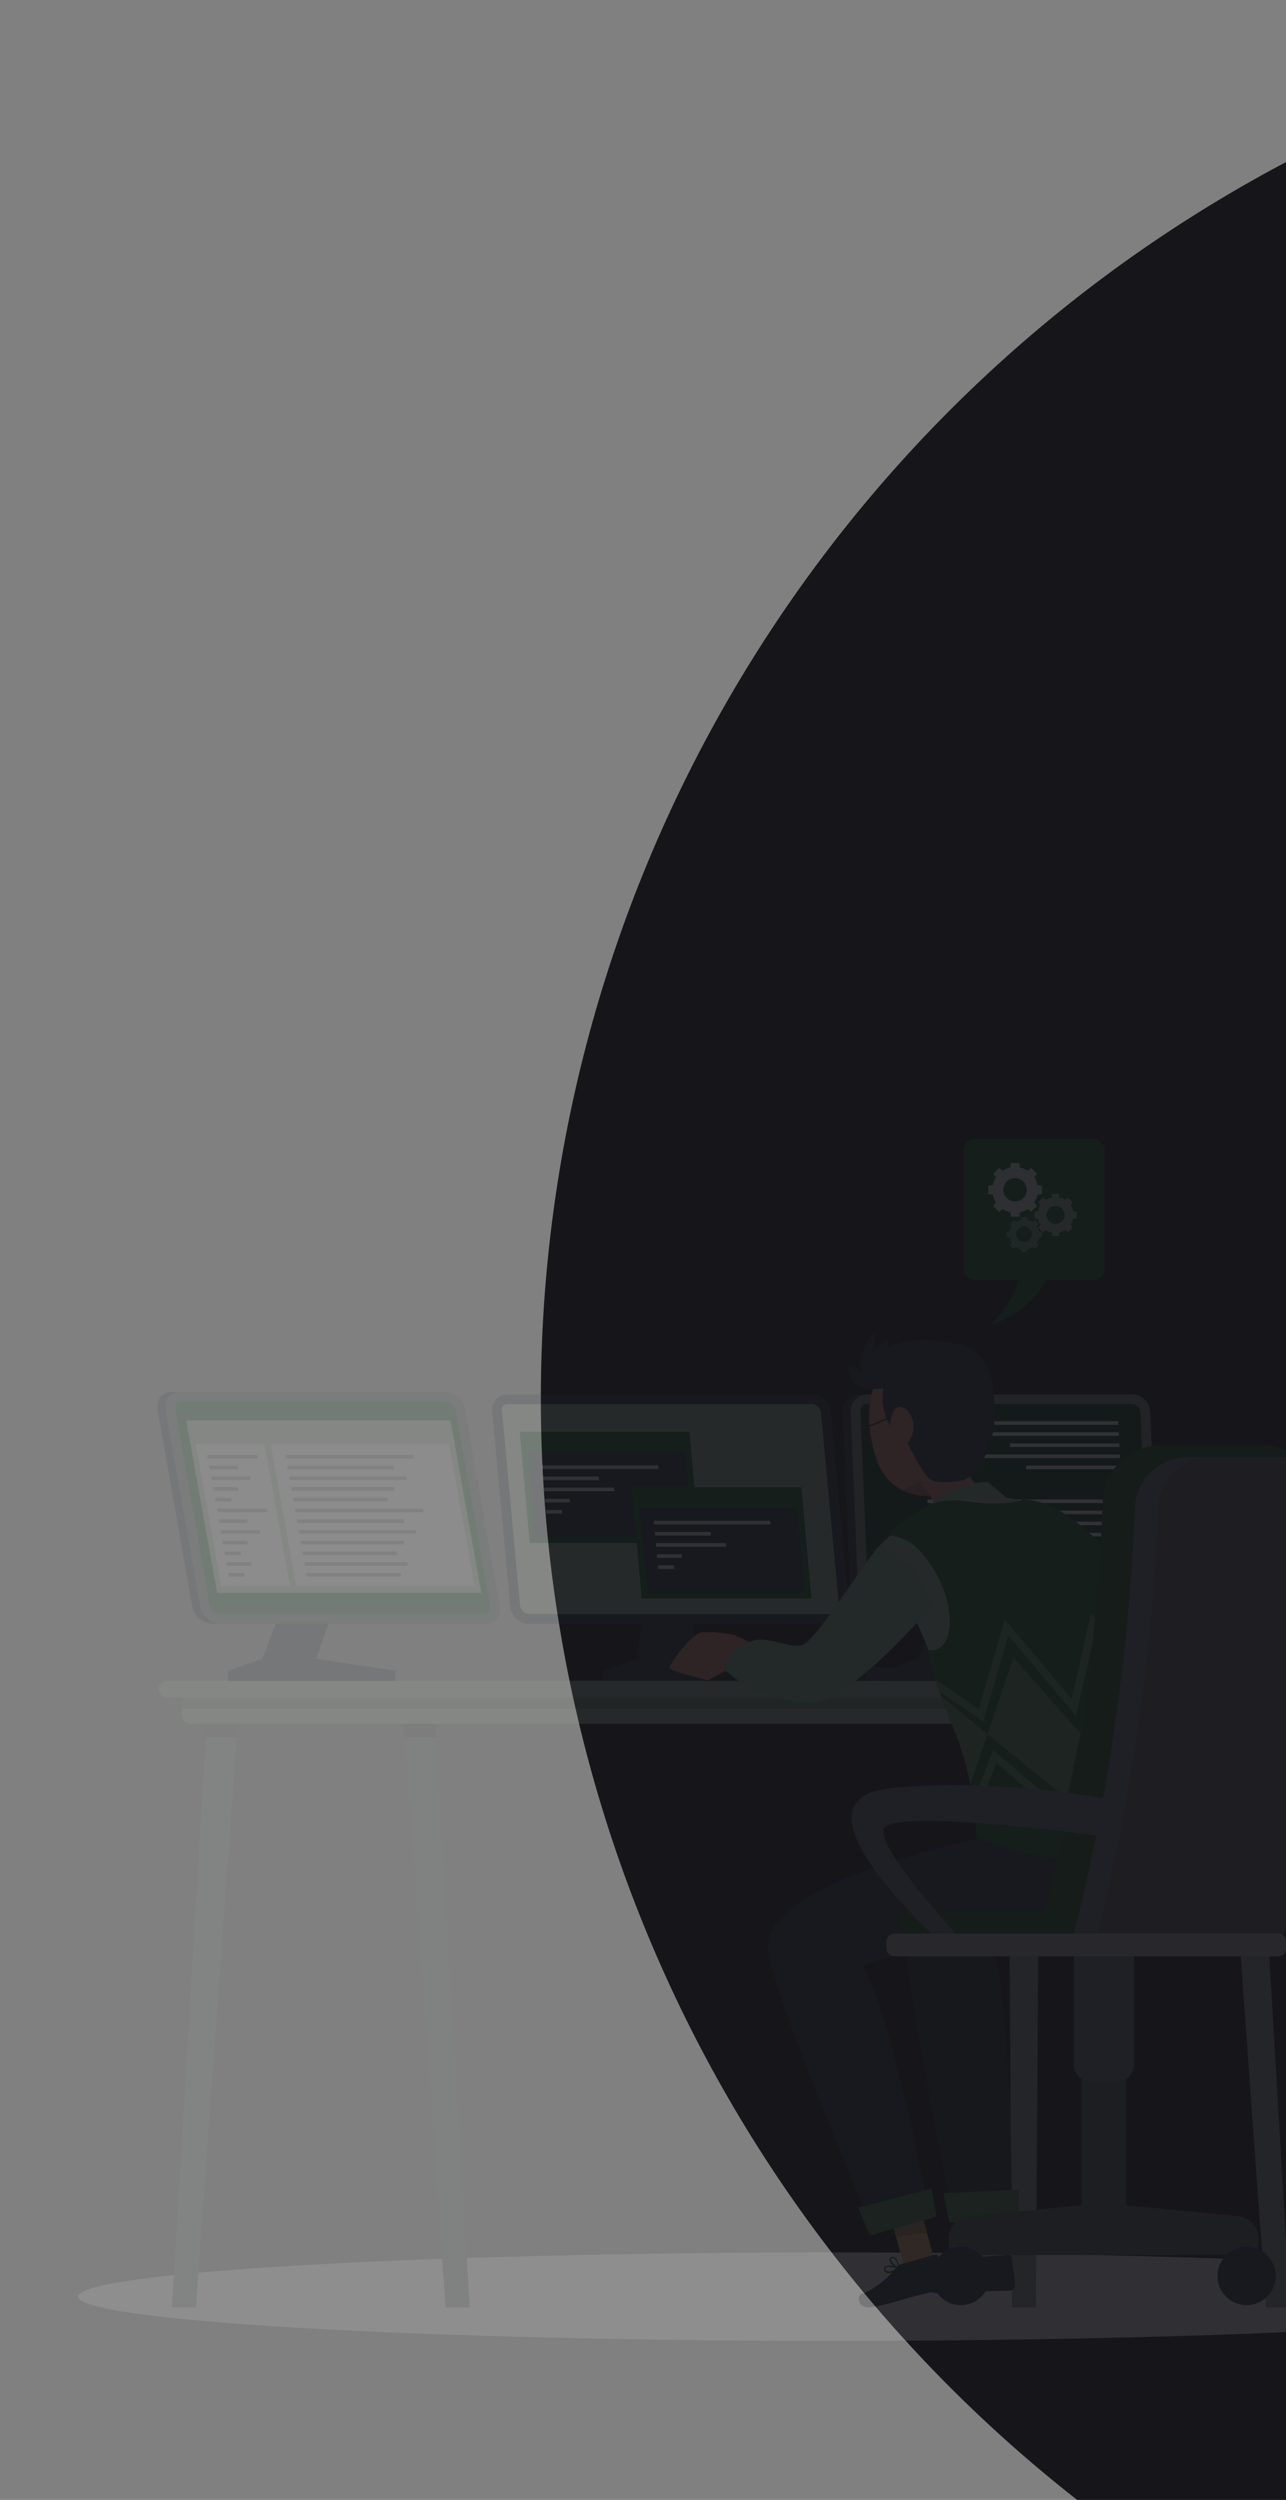 <svg width="428" height="832" viewBox="0 0 428 832" fill="none" xmlns="http://www.w3.org/2000/svg">
<rect x="0" y="0" width="428" height="832" fill="#808080" stroke="none"/>
<g clip-path="url(#clip0_74_5499)">
<circle cx="645.5" cy="465.5" r="465.5" fill="#16161A"/>
<g opacity="0.12">
<path d="M278.057 779.062C417.264 779.062 530.114 772.473 530.114 764.346C530.114 756.218 417.264 749.63 278.057 749.63C138.85 749.63 26 756.218 26 764.346C26 772.473 138.85 779.062 278.057 779.062Z" fill="#F5F5F5"/>
<path d="M217.672 504.255H234.377L229.931 552.082L256.347 556.047V559.375H200.707V556.047L212.095 552.082L217.672 504.255Z" fill="#263238"/>
<path d="M282.516 534.61C282.603 535.342 282.533 536.085 282.31 536.788C282.088 537.491 281.719 538.139 281.227 538.689C280.735 539.238 280.132 539.677 279.458 539.976C278.784 540.274 278.053 540.426 277.316 540.421H176.15C174.568 540.389 173.053 539.781 171.887 538.711C170.722 537.641 169.986 536.183 169.819 534.61L163.813 469.87C163.749 469.239 163.793 468.601 163.943 467.985C164.234 466.856 164.896 465.858 165.823 465.151C166.749 464.444 167.887 464.068 169.052 464.085H270.179C271.761 464.117 273.276 464.725 274.442 465.795C275.607 466.865 276.343 468.323 276.51 469.896L282.516 534.61Z" fill="#263238"/>
<path d="M176.15 537.158C175.38 537.132 174.646 536.83 174.08 536.307C173.515 535.784 173.156 535.076 173.069 534.311L167.063 469.571C167.016 469.309 167.016 469.04 167.063 468.778C167.163 468.343 167.414 467.957 167.77 467.688C168.127 467.42 168.567 467.285 169.013 467.309H270.14C270.912 467.338 271.648 467.642 272.216 468.167C272.783 468.691 273.144 469.401 273.234 470.169L279.24 534.909C279.274 535.201 279.248 535.497 279.163 535.779C279.078 536.061 278.936 536.322 278.746 536.547C278.553 536.751 278.319 536.912 278.059 537.017C277.798 537.123 277.518 537.171 277.238 537.158H176.15Z" fill="#125E1C"/>
<path opacity="0.6" d="M176.15 537.158C175.38 537.132 174.646 536.83 174.08 536.307C173.515 535.784 173.156 535.076 173.069 534.311L167.063 469.571C167.016 469.309 167.016 469.04 167.063 468.778C167.163 468.343 167.414 467.957 167.77 467.688C168.127 467.42 168.567 467.285 169.013 467.309H270.14C270.912 467.338 271.648 467.642 272.216 468.167C272.783 468.691 273.144 469.401 273.234 470.169L279.24 534.909C279.274 535.201 279.248 535.497 279.163 535.779C279.078 536.061 278.936 536.322 278.746 536.547C278.553 536.751 278.319 536.912 278.059 537.017C277.798 537.123 277.518 537.171 277.238 537.158H176.15Z" fill="white"/>
<path d="M156.299 767.908H148.343L134.03 568.696H144.599L156.299 767.908Z" fill="#263238"/>
<path opacity="0.4" d="M156.312 767.908H148.343L134.732 578.589L134.03 569.008H144.599L145.171 578.589L156.312 767.908Z" fill="white"/>
<path opacity="0.2" d="M145.171 578.108H134.732L134.03 569.008H144.599L145.171 578.108Z" fill="black"/>
<path d="M344.747 767.908H336.791L335.491 568.696H346.047L344.747 767.908Z" fill="#263238"/>
<path opacity="0.5" d="M346.06 569.008L345.852 601.157L344.76 767.908H336.791L335.699 601.157L335.491 569.008H346.06Z" fill="white"/>
<path opacity="0.2" d="M346.06 569.008L345.852 601.508H335.699L335.491 569.008H346.06Z" fill="black"/>
<path d="M429.299 767.908H421.343L407.03 568.696H417.599L429.299 767.908Z" fill="#263238"/>
<path opacity="0.5" d="M429.312 767.908H421.343L407.732 578.589L407.03 569.008H417.599L418.171 578.589L429.312 767.908Z" fill="white"/>
<path opacity="0.2" d="M418.171 578.108H407.732L407.03 569.008H417.599L418.171 578.108Z" fill="black"/>
<path d="M65.195 767.908H57.239L68.939 568.696H79.508L65.195 767.908Z" fill="#263238"/>
<path opacity="0.5" d="M79.508 569.008L78.806 578.589L65.195 767.908H57.239L68.367 578.589L68.939 569.008H79.508Z" fill="white"/>
<path opacity="0.2" d="M68.939 569.008H79.508L78.806 578.108H68.367L68.939 569.008Z" fill="black"/>
<path d="M60.567 563.704H425.971V570.867C425.971 571.611 425.675 572.326 425.148 572.852C424.622 573.379 423.908 573.675 423.163 573.675H63.375C62.63 573.675 61.916 573.379 61.389 572.852C60.863 572.326 60.567 571.611 60.567 570.867V563.704Z" fill="#125E1C"/>
<path opacity="0.6" d="M60.567 563.704H425.971V570.867C425.971 571.611 425.675 572.326 425.148 572.852C424.622 573.379 423.908 573.675 423.163 573.675H63.375C62.63 573.675 61.916 573.379 61.389 572.852C60.863 572.326 60.567 571.611 60.567 570.867V563.704Z" fill="white"/>
<path opacity="0.2" d="M425.971 563.704H60.567V568.696H425.971V563.704Z" fill="black"/>
<path d="M430.911 565.004H55.627C54.882 565.004 54.168 564.708 53.641 564.182C53.115 563.655 52.819 562.941 52.819 562.196C52.819 561.45 53.114 560.734 53.641 560.206C54.167 559.677 54.881 559.378 55.627 559.375H430.911C431.657 559.378 432.371 559.677 432.897 560.206C433.423 560.734 433.719 561.45 433.719 562.196C433.719 562.565 433.646 562.93 433.505 563.271C433.364 563.611 433.157 563.921 432.896 564.182C432.636 564.442 432.326 564.649 431.985 564.79C431.645 564.931 431.28 565.004 430.911 565.004Z" fill="#125E1C"/>
<path opacity="0.6" d="M430.911 565.004H55.627C54.882 565.004 54.168 564.708 53.641 564.182C53.115 563.655 52.819 562.941 52.819 562.196C52.819 561.45 53.114 560.734 53.641 560.206C54.167 559.677 54.881 559.378 55.627 559.375H430.911C431.657 559.378 432.371 559.677 432.897 560.206C433.423 560.734 433.719 561.45 433.719 562.196C433.719 562.565 433.646 562.93 433.505 563.271C433.364 563.611 433.157 563.921 432.896 564.182C432.636 564.442 432.326 564.649 431.985 564.79C431.645 564.931 431.28 565.004 430.911 565.004Z" fill="white"/>
<path d="M234.221 559.375L235.495 554.526H288.21L312.494 556.957L313.417 559.375H234.221Z" fill="#263238"/>
<path opacity="0.4" d="M288.21 554.526V559.375H234.221L235.495 554.526H288.21Z" fill="black"/>
<path d="M105.872 504.255H122.577L105.131 552.082L131.547 556.047V559.375H75.907V556.047L87.308 552.082L105.872 504.255Z" fill="#263238"/>
<path d="M154.778 469.142C154.466 467.539 153.623 466.088 152.384 465.024C151.146 463.96 149.584 463.345 147.953 463.279H57.226C56.09 463.232 54.976 463.603 54.094 464.322C53.213 465.04 52.625 466.057 52.442 467.179C52.332 467.811 52.332 468.458 52.442 469.09L63.947 534.48C64.237 536.108 65.077 537.587 66.326 538.67C67.575 539.754 69.158 540.376 70.811 540.434H161.538C162.267 540.452 162.99 540.302 163.651 539.996C164.313 539.691 164.895 539.237 165.354 538.671C165.812 538.104 166.135 537.44 166.296 536.729C166.457 536.018 166.452 535.28 166.283 534.571L154.778 469.142Z" fill="#263238"/>
<path opacity="0.2" d="M166.257 534.532C166.426 535.241 166.431 535.979 166.27 536.69C166.108 537.401 165.786 538.065 165.328 538.632C164.869 539.198 164.287 539.652 163.625 539.958C162.963 540.263 162.24 540.413 161.512 540.395H73.411C71.778 540.333 70.214 539.72 68.975 538.655C67.735 537.59 66.893 536.137 66.586 534.532L55.081 469.142C54.971 468.51 54.971 467.863 55.081 467.231C55.264 466.109 55.852 465.092 56.733 464.374C57.615 463.655 58.729 463.284 59.865 463.331H147.992C149.623 463.398 151.185 464.013 152.423 465.077C153.662 466.141 154.505 467.591 154.817 469.194L166.257 534.532Z" fill="white"/>
<path d="M73.138 537.119C72.34 537.075 71.58 536.767 70.975 536.245C70.371 535.723 69.957 535.015 69.797 534.233L58.357 468.843C58.312 468.576 58.312 468.304 58.357 468.037C58.421 467.606 58.646 467.216 58.986 466.943C59.325 466.671 59.756 466.537 60.19 466.568H148.317C149.112 466.61 149.87 466.915 150.473 467.435C151.075 467.955 151.487 468.661 151.645 469.441L163.163 534.831C163.221 535.118 163.219 535.415 163.157 535.701C163.094 535.988 162.972 536.258 162.799 536.495C162.62 536.7 162.398 536.863 162.148 536.971C161.899 537.079 161.628 537.129 161.356 537.119H73.138Z" fill="#125E1C"/>
<path opacity="0.6" d="M73.138 537.119C72.34 537.075 71.58 536.767 70.975 536.245C70.371 535.723 69.957 535.015 69.797 534.233L58.357 468.843C58.312 468.576 58.312 468.304 58.357 468.037C58.421 467.606 58.646 467.216 58.986 466.943C59.325 466.671 59.756 466.537 60.19 466.568H148.317C149.112 466.61 149.87 466.915 150.473 467.435C151.075 467.955 151.487 468.661 151.645 469.441L163.163 534.831C163.221 535.118 163.219 535.415 163.157 535.701C163.094 535.988 162.972 536.258 162.799 536.495C162.62 536.7 162.398 536.863 162.148 536.971C161.899 537.079 161.628 537.129 161.356 537.119H73.138Z" fill="#125E1C"/>
<path d="M324.272 504.255H340.977L323.531 552.082L349.947 556.047V559.375H294.307V556.047L305.695 552.082L324.272 504.255Z" fill="#263238"/>
<path d="M382.811 469.87C382.741 468.313 382.076 466.842 380.954 465.761C379.832 464.68 378.337 464.071 376.779 464.059H286.052C284.865 464.05 283.708 464.424 282.752 465.127C281.796 465.83 281.093 466.823 280.748 467.959C280.563 468.574 280.484 469.215 280.514 469.857L283.179 534.584C283.252 536.138 283.918 537.606 285.04 538.684C286.162 539.763 287.655 540.37 289.211 540.382H379.938C380.689 540.386 381.432 540.237 382.124 539.944C382.815 539.651 383.439 539.22 383.957 538.677C384.476 538.134 384.878 537.491 385.139 536.787C385.4 536.083 385.515 535.333 385.476 534.584L382.811 469.87Z" fill="#263238"/>
<path opacity="0.4" d="M385.476 534.597C385.515 535.347 385.4 536.096 385.139 536.8C384.878 537.504 384.476 538.147 383.957 538.69C383.439 539.233 382.815 539.664 382.123 539.957C381.432 540.251 380.689 540.4 379.938 540.395H291.811C290.255 540.383 288.762 539.776 287.64 538.697C286.518 537.619 285.852 536.151 285.779 534.597L283.114 469.87C283.084 469.229 283.163 468.587 283.348 467.972C283.693 466.837 284.396 465.843 285.352 465.141C286.308 464.438 287.465 464.063 288.652 464.072H376.779C378.337 464.084 379.832 464.693 380.954 465.774C382.076 466.855 382.741 468.326 382.811 469.883L385.476 534.597Z" fill="white"/>
<path d="M291.98 537.145C291.221 537.129 290.496 536.827 289.951 536.299C289.406 535.771 289.081 535.056 289.042 534.298L286.377 469.571C286.361 469.3 286.387 469.028 286.455 468.765C286.584 468.332 286.853 467.954 287.22 467.691C287.587 467.427 288.031 467.293 288.483 467.309H376.61C377.37 467.33 378.095 467.636 378.641 468.165C379.188 468.695 379.516 469.41 379.561 470.169L382.226 534.896C382.245 535.194 382.203 535.494 382.102 535.775C382.002 536.057 381.845 536.315 381.641 536.534C381.439 536.733 381.199 536.89 380.936 536.995C380.672 537.1 380.391 537.151 380.107 537.145H291.98Z" fill="#125E1C"/>
<path opacity="0.6" d="M291.98 537.145C291.221 537.129 290.496 536.827 289.951 536.299C289.406 535.771 289.081 535.056 289.042 534.298L286.377 469.571C286.361 469.3 286.387 469.028 286.455 468.765C286.584 468.332 286.853 467.954 287.22 467.691C287.587 467.427 288.031 467.293 288.483 467.309H376.61C377.37 467.33 378.095 467.636 378.641 468.165C379.188 468.695 379.516 469.41 379.561 470.169L382.226 534.896C382.245 535.194 382.203 535.494 382.102 535.775C382.002 536.057 381.845 536.315 381.641 536.534C381.439 536.733 381.199 536.89 380.936 536.995C380.672 537.1 380.391 537.151 380.107 537.145H291.98Z" fill="#125E1C"/>
<path opacity="0.4" d="M291.98 537.145C291.221 537.129 290.496 536.827 289.951 536.299C289.406 535.771 289.081 535.056 289.042 534.298L286.377 469.571C286.361 469.3 286.387 469.028 286.455 468.765C286.584 468.332 286.853 467.954 287.22 467.691C287.587 467.427 288.031 467.293 288.483 467.309H376.61C377.37 467.33 378.095 467.636 378.641 468.165C379.188 468.695 379.516 469.41 379.561 470.169L382.226 534.896C382.245 535.194 382.203 535.494 382.102 535.775C382.002 536.057 381.845 536.315 381.641 536.534C381.439 536.733 381.199 536.89 380.936 536.995C380.672 537.1 380.391 537.151 380.107 537.145H291.98Z" fill="black"/>
<path d="M372.242 474.199H307.541L307.489 472.99H372.19L372.242 474.199Z" fill="white"/>
<path d="M372.398 477.891H314.834L314.782 476.682H372.346L372.398 477.891Z" fill="white"/>
<path d="M372.567 481.583H336.18L336.128 480.387H372.515L372.567 481.583Z" fill="white"/>
<path d="M372.736 485.275H325.494L325.429 484.079H372.671L372.736 485.275Z" fill="white"/>
<path d="M372.892 488.98H341.562L341.51 487.771H372.84L372.892 488.98Z" fill="white"/>
<path d="M373.386 500.251H308.698L308.646 499.042H373.334L373.386 500.251Z" fill="white"/>
<path d="M373.555 503.943H315.991L315.939 502.734H373.503L373.555 503.943Z" fill="white"/>
<path d="M373.724 507.635H337.337L337.285 506.426H373.672L373.724 507.635Z" fill="white"/>
<path d="M373.88 511.34H326.638L326.586 510.131H373.828L373.88 511.34Z" fill="white"/>
<path d="M374.049 515.032H342.706L342.654 513.823H373.997L374.049 515.032Z" fill="white"/>
<path d="M232.752 513.485H176.306L172.991 476.565H229.437L232.752 513.485Z" fill="#125E1C"/>
<path d="M232.752 513.485H176.306L172.991 476.565H229.437L232.752 513.485Z" fill="#125E1C"/>
<path d="M230.516 511.639H178.204L175.682 483.481H227.994L230.516 511.639Z" fill="#263238"/>
<path d="M219.128 488.902H180.427L180.31 487.693H219.011L219.128 488.902Z" fill="white"/>
<path d="M199.329 492.607H180.765L180.648 491.398H199.212L199.329 492.607Z" fill="white"/>
<path d="M204.477 496.312H181.09L180.986 495.103H204.373L204.477 496.312Z" fill="white"/>
<path d="M189.67 500.03H181.428L181.311 498.821H189.553L189.67 500.03Z" fill="white"/>
<path d="M187.096 503.735H181.753L181.649 502.526H186.979L187.096 503.735Z" fill="white"/>
<path d="M270.023 531.945H213.59L210.262 495.025H266.708L270.023 531.945Z" fill="#125E1C"/>
<path d="M270.023 531.945H213.59L210.262 495.025H266.708L270.023 531.945Z" fill="#125E1C"/>
<path d="M267.8 530.099H215.488L212.953 501.941H265.265L267.8 530.099Z" fill="#263238"/>
<path d="M256.399 507.362H217.698L217.594 506.153H256.295L256.399 507.362Z" fill="white"/>
<path d="M236.6 511.067H218.036L217.932 509.858H236.496L236.6 511.067Z" fill="white"/>
<path d="M241.761 514.785H218.374L218.257 513.563H241.644L241.761 514.785Z" fill="white"/>
<path d="M226.941 518.49H218.699L218.595 517.281H226.837L226.941 518.49Z" fill="white"/>
<path d="M224.38 522.195H219.037L218.933 520.986H224.263L224.38 522.195Z" fill="white"/>
<path opacity="0.6" d="M160.199 530.099H72.267L61.971 472.73H149.916L160.199 530.099Z" fill="white"/>
<path opacity="0.6" d="M96.512 527.85H73.632L65.156 480.608H88.036L96.512 527.85Z" fill="white"/>
<path opacity="0.6" d="M98.566 527.85H157.95L149.474 480.608H90.103L98.566 527.85Z" fill="white"/>
<g opacity="0.4">
<path d="M85.748 485.431H69.147L68.939 484.235H85.54L85.748 485.431Z" fill="black"/>
<path d="M79.261 489.006H69.797L69.576 487.81H79.04L79.261 489.006Z" fill="black"/>
<path d="M83.421 492.581H70.434L70.213 491.372H83.2L83.421 492.581Z" fill="black"/>
<path d="M79.313 496.143H71.071L70.85 494.947H79.092L79.313 496.143Z" fill="black"/>
<path d="M77.051 499.718H71.708L71.5 498.522H76.83L77.051 499.718Z" fill="black"/>
<path d="M88.946 503.293H72.358L72.137 502.084H88.738L88.946 503.293Z" fill="black"/>
<path d="M82.459 506.855H72.995L72.774 505.659H82.238L82.459 506.855Z" fill="black"/>
<path d="M86.619 510.43H73.632L73.411 509.234H86.398L86.619 510.43Z" fill="black"/>
<path d="M82.511 513.992H74.269L74.061 512.796H82.303L82.511 513.992Z" fill="black"/>
<path d="M80.249 517.567H74.906L74.698 516.371H80.028L80.249 517.567Z" fill="black"/>
<path d="M83.798 521.142H75.556L75.335 519.933H83.577L83.798 521.142Z" fill="black"/>
<path d="M81.536 524.704H76.193L75.972 523.508H81.315L81.536 524.704Z" fill="black"/>
</g>
<g opacity="0.4">
<path d="M137.748 485.431H95.147L94.939 484.235H137.54L137.748 485.431Z" fill="black"/>
<path d="M131.261 489.006H95.797L95.576 487.81H131.04L131.261 489.006Z" fill="black"/>
<path d="M135.421 492.581H96.434L96.213 491.372H135.2L135.421 492.581Z" fill="black"/>
<path d="M131.313 496.143H97.071L96.85 494.947H131.092L131.313 496.143Z" fill="black"/>
<path d="M129.051 499.718H97.708L97.5 498.522H128.83L129.051 499.718Z" fill="black"/>
<path d="M140.946 503.293H98.358L98.137 502.084H140.738L140.946 503.293Z" fill="black"/>
<path d="M134.459 506.855H98.995L98.774 505.659H134.238L134.459 506.855Z" fill="black"/>
<path d="M138.619 510.43H99.632L99.411 509.234H138.398L138.619 510.43Z" fill="black"/>
<path d="M134.511 513.992H100.269L100.061 512.796H134.303L134.511 513.992Z" fill="black"/>
<path d="M132.249 517.567H100.906L100.698 516.371H132.028L132.249 517.567Z" fill="black"/>
<path d="M135.798 521.142H101.556L101.335 519.933H135.577L135.798 521.142Z" fill="black"/>
<path d="M133.523 524.704H102.193L101.972 523.508H133.315L133.523 524.704Z" fill="black"/>
</g>
<path d="M363.688 379H324.597C322.422 379 320.658 380.764 320.658 382.939V422.03C320.658 424.205 322.422 425.969 324.597 425.969H363.688C365.863 425.969 367.627 424.205 367.627 422.03V382.939C367.627 380.764 365.863 379 363.688 379Z" fill="#125E1C"/>
<path d="M349.557 421.796C349.557 421.796 347.165 435.03 329.68 440.997C329.68 440.997 339.612 431.39 339.612 421.796H349.557Z" fill="#125E1C"/>
<path opacity="0.9" d="M346.788 397.434V394.587L345.319 394.444C345.124 393.515 344.753 392.633 344.227 391.844L345.163 390.7L343.148 388.685L342.017 389.634C341.227 389.11 340.345 388.739 339.417 388.542L339.274 387.073H336.427L336.284 388.542C335.357 388.739 334.475 389.11 333.684 389.634L332.553 388.685L330.538 390.7L331.474 391.844C330.948 392.633 330.577 393.515 330.382 394.444L328.913 394.587V397.434L330.382 397.564C330.575 398.493 330.946 399.376 331.474 400.164L330.538 401.308L332.553 403.323L333.684 402.374C334.475 402.898 335.357 403.268 336.284 403.466L336.427 404.935H339.274L339.417 403.466C340.345 403.268 341.227 402.898 342.017 402.374L343.148 403.323L345.163 401.308L344.227 400.164C344.755 399.376 345.126 398.493 345.319 397.564L346.788 397.434ZM337.818 399.865C337.047 399.865 336.293 399.636 335.651 399.207C335.01 398.779 334.51 398.17 334.215 397.457C333.92 396.745 333.843 395.96 333.993 395.204C334.144 394.447 334.515 393.752 335.06 393.207C335.606 392.662 336.301 392.29 337.057 392.14C337.814 391.989 338.598 392.066 339.311 392.362C340.023 392.657 340.632 393.157 341.061 393.798C341.489 394.439 341.718 395.193 341.718 395.965C341.718 396.992 341.313 397.978 340.59 398.709C339.867 399.439 338.885 399.854 337.857 399.865H337.818Z" fill="white"/>
<path opacity="0.6" d="M358.319 405.468V403.232L357.175 403.128C357.02 402.392 356.729 401.691 356.317 401.061L357.058 400.177L355.472 398.591L354.588 399.332C353.958 398.92 353.257 398.629 352.521 398.474L352.417 397.33H350.181L350.077 398.474C349.344 398.627 348.647 398.918 348.023 399.332L347.126 398.591L345.553 400.177L346.281 401.061C345.869 401.691 345.578 402.392 345.423 403.128L344.279 403.232V405.468L345.423 405.572C345.576 406.305 345.867 407.002 346.281 407.626L345.553 408.523L347.126 410.096L348.023 409.368C348.647 409.782 349.344 410.073 350.077 410.226L350.181 411.37H352.417L352.521 410.226C353.257 410.071 353.958 409.78 354.588 409.368L355.472 410.096L357.058 408.523L356.317 407.626C356.731 407.002 357.022 406.305 357.175 405.572L358.319 405.468ZM351.299 407.366C350.703 407.366 350.119 407.189 349.623 406.858C349.127 406.526 348.741 406.055 348.513 405.504C348.284 404.953 348.225 404.347 348.341 403.762C348.457 403.177 348.745 402.639 349.166 402.217C349.588 401.796 350.126 401.508 350.711 401.392C351.296 401.276 351.902 401.335 352.453 401.564C353.004 401.792 353.475 402.179 353.807 402.674C354.138 403.17 354.315 403.754 354.315 404.35C354.315 405.15 353.997 405.917 353.432 406.483C352.866 407.048 352.099 407.366 351.299 407.366Z" fill="white"/>
<path opacity="0.4" d="M346.788 411.799V409.927L345.813 409.836C345.689 409.219 345.446 408.631 345.098 408.107L345.722 407.353L344.422 406.053L343.668 406.677C343.142 406.329 342.555 406.082 341.939 405.949L341.848 404.987H339.976L339.885 405.949C339.268 406.082 338.682 406.329 338.156 406.677L337.402 406.053L336.102 407.353L336.726 408.107C336.378 408.631 336.135 409.219 336.011 409.836L335.036 409.927V411.799L336.011 411.89C336.14 412.506 336.382 413.092 336.726 413.619L336.102 414.36L337.402 415.66L338.156 415.049C338.683 415.392 339.269 415.635 339.885 415.764L339.976 416.726H341.848L341.939 415.764C342.555 415.635 343.141 415.392 343.668 415.049L344.422 415.66L345.722 414.36L345.098 413.619C345.441 413.092 345.684 412.506 345.813 411.89L346.788 411.799ZM340.886 413.398C340.366 413.411 339.855 413.268 339.418 412.987C338.98 412.706 338.637 412.301 338.432 411.823C338.227 411.346 338.17 410.817 338.269 410.307C338.367 409.797 338.616 409.328 338.983 408.96C339.351 408.593 339.82 408.344 340.33 408.245C340.841 408.147 341.369 408.204 341.846 408.409C342.324 408.614 342.729 408.957 343.01 409.394C343.291 409.832 343.434 410.343 343.421 410.863C343.404 411.53 343.132 412.165 342.66 412.637C342.188 413.109 341.553 413.381 340.886 413.398Z" fill="white"/>
<path d="M335.335 753.894L324.974 752.477L323.544 727.855L333.879 729.285L335.335 753.894Z" fill="#EBB376"/>
<path opacity="0.2" d="M333.879 729.285L323.544 727.868L324.363 741.934L334.698 742.844L333.879 729.285Z" fill="black"/>
<path d="M324.194 751.229L335.894 750.488C335.991 750.477 336.09 750.486 336.184 750.513C336.278 750.541 336.366 750.587 336.442 750.648C336.518 750.71 336.581 750.786 336.628 750.873C336.674 750.959 336.703 751.053 336.713 751.151L337.857 760.381C337.875 760.621 337.845 760.862 337.768 761.091C337.692 761.319 337.571 761.53 337.413 761.712C337.254 761.893 337.062 762.041 336.845 762.147C336.629 762.254 336.394 762.316 336.154 762.331C332.072 762.526 330.109 762.409 324.961 762.695C321.802 762.877 315.575 763.553 311.207 763.124C306.839 762.695 307.385 758.405 309.27 758.197C313.729 757.69 319.67 754.414 322.439 751.918C322.931 751.5 323.549 751.258 324.194 751.229Z" fill="#263238"/>
<path d="M323.947 752.49C323.947 752.308 323.778 749.357 322.647 748.421C322.481 748.298 322.292 748.21 322.09 748.163C321.889 748.116 321.68 748.111 321.477 748.148C321.266 748.168 321.067 748.254 320.908 748.394C320.749 748.534 320.639 748.721 320.593 748.928C320.641 749.822 321.005 750.669 321.62 751.32C320.753 750.803 319.729 750.614 318.734 750.787C318.592 750.856 318.47 750.958 318.377 751.085C318.284 751.212 318.223 751.359 318.201 751.515C318.14 751.747 318.144 751.991 318.213 752.22C318.282 752.449 318.412 752.655 318.591 752.815C319.177 753.188 319.883 753.328 320.567 753.205C321.495 753.129 322.411 752.945 323.297 752.659C323.311 752.666 323.327 752.67 323.342 752.67C323.358 752.67 323.374 752.666 323.388 752.659C323.39 752.633 323.39 752.607 323.388 752.581C323.388 752.581 323.635 752.581 323.648 752.49H323.869H323.947ZM321.074 749.032C321.074 748.889 321.165 748.707 321.503 748.642H321.62C321.718 748.633 321.816 748.646 321.908 748.68C322.001 748.713 322.084 748.767 322.153 748.837C322.816 749.383 322.998 751.034 323.037 752.022L322.829 751.905C321.924 751.184 321.302 750.166 321.074 749.032ZM318.942 752.477C318.834 752.365 318.756 752.228 318.715 752.078C318.674 751.928 318.671 751.77 318.708 751.619C318.716 751.543 318.744 751.47 318.79 751.408C318.836 751.346 318.897 751.298 318.968 751.268C319.631 750.956 321.412 751.723 322.673 752.412C320.84 752.893 319.462 752.919 318.942 752.477Z" fill="#125E1C"/>
<path d="M334.919 609.178L337.441 593.344L395.499 589.834C395.499 589.834 401.674 622.776 396.929 631.551C388.466 647.216 342.836 639.351 329.472 640.846C337.454 673.489 336.674 737.28 336.674 737.28L317.603 738.736C317.603 738.736 302.939 670.005 299.962 637.336C297.96 615.34 316.225 615.834 334.919 609.178Z" fill="#263238"/>
<path opacity="0.2" d="M334.919 609.178L337.441 593.344L395.499 589.834C395.499 589.834 401.674 622.776 396.929 631.551C388.466 647.216 342.836 639.351 329.472 640.846C337.454 673.489 336.674 737.28 336.674 737.28L317.603 738.736C317.603 738.736 302.939 670.005 299.962 637.336C297.96 615.34 316.225 615.834 334.919 609.178Z" fill="black"/>
<path d="M292.448 475.044C292.708 477.488 291.668 479.594 290.121 479.776C288.574 479.958 287.092 478.099 286.819 475.668C286.546 473.237 287.599 471.105 289.146 470.936C290.693 470.767 292.175 472.6 292.448 475.044Z" stroke="#263238" stroke-width="0.5" stroke-miterlimit="10"/>
<path d="M292.487 487.615C292.724 488.167 292.993 488.705 293.293 489.227C294.956 492.203 297.486 494.601 300.547 496.104C301.316 496.493 302.116 496.819 302.939 497.079C305.099 497.799 307.393 498.028 309.654 497.75C311.914 497.471 314.083 496.691 316.004 495.467C317.726 494.347 319.211 492.898 320.372 491.203C325.338 484.131 323.999 477.163 322.673 465.203C322.405 462.41 321.427 459.733 319.833 457.424C318.239 455.116 316.081 453.253 313.565 452.013C311.048 450.773 308.257 450.197 305.455 450.34C302.653 450.482 299.935 451.338 297.557 452.827C286.728 459.522 288.119 477.397 292.487 487.615Z" fill="#E4897B"/>
<path opacity="0.2" d="M300.547 496.104C301.316 496.493 302.116 496.819 302.939 497.079C305.099 497.799 307.393 498.029 309.654 497.75C311.914 497.471 314.083 496.691 316.004 495.467C315.231 494.131 314.292 492.899 313.209 491.801C308.663 491.99 304.267 493.484 300.547 496.104Z" fill="black"/>
<path d="M331.864 499.276C329.823 506.998 316.576 513.199 316.576 513.199C316.576 513.199 307.645 516.033 307.697 512.627C311.701 509 312.507 505.503 311.675 502.227C311.099 500.255 310.131 498.42 308.828 496.832C308.138 495.927 307.4 495.059 306.618 494.232L314.418 473.432C317.239 482.012 323.557 497.092 331.864 499.276Z" fill="#E4897B"/>
<path d="M294.164 461.446C294.164 461.446 290.81 472.743 302.393 480.855C302.393 480.855 307.268 491.255 309.985 492.555C312.702 493.855 318.825 493.062 320.905 492.555C322.985 492.048 333.658 483.156 330.577 462.317C327.496 441.478 309.985 448.017 309.985 448.017L294.164 461.446Z" fill="#263238"/>
<path d="M303.966 475.434C303.928 476.585 303.636 477.714 303.11 478.739C302.584 479.764 301.837 480.66 300.924 481.362C298.688 482.792 296.53 479.659 296.27 476.045C296.062 472.834 296.946 468.128 299.624 468.245C302.302 468.362 304.265 472.132 303.966 475.434Z" fill="#E4897B"/>
<path d="M317.161 447.146C317.161 447.146 304.304 443.623 294.268 448.94C294.268 448.94 296.244 447.64 295.646 446.002C295.048 444.364 290.446 450.292 290.446 450.292C290.446 450.292 291.993 444.65 291.044 444.13C290.095 443.61 284.193 452.45 287.144 456.74C287.144 456.74 281.424 452.84 282.438 455.882C283.452 458.924 283.452 464.189 296.647 461.615C309.842 459.041 317.161 447.146 317.161 447.146Z" fill="#263238"/>
<path d="M286.819 475.668L296.244 471.729" stroke="#263238" stroke-width="0.5" stroke-miterlimit="10"/>
<path d="M306.228 503.878C306.228 503.878 314.925 493.14 328.809 493.283L337.298 500.368L306.228 503.878Z" fill="#125E1C"/>
<path opacity="0.5" d="M306.228 503.878C306.228 503.878 314.925 493.14 328.809 493.283L337.298 500.368L306.228 503.878Z" fill="white"/>
<path d="M253.708 548.403L244.257 544.1C244.257 544.1 236.379 542.631 233.116 543.372C229.853 544.113 222.716 553.889 222.833 555.072C222.95 556.255 235.313 559.18 235.586 559.18C235.859 559.18 241.202 556.164 241.202 556.164L249.925 559.18L253.708 548.403Z" fill="#E4897B"/>
<path d="M338.91 738.216L315.991 739.724L314.028 729.909L339.209 728.739L338.91 738.216Z" fill="#125E1C"/>
<path opacity="0.2" d="M338.91 738.216L315.991 739.724L314.028 729.909L339.209 728.739L338.91 738.216Z" fill="white"/>
<path d="M311.441 753.803L301.015 754.57L294.489 730.793L304.902 730.039L311.441 753.803Z" fill="#EBB376"/>
<path d="M299.611 754.934H299.429C299.429 754.778 298.896 751.853 297.635 751.164C297.473 751.084 297.295 751.042 297.115 751.042C296.935 751.042 296.757 751.084 296.595 751.164C296.396 751.225 296.225 751.353 296.109 751.526C295.993 751.699 295.94 751.906 295.958 752.113C296.21 752.975 296.752 753.723 297.492 754.232C296.543 753.907 295.51 753.935 294.58 754.31C294.454 754.403 294.354 754.528 294.29 754.671C294.226 754.815 294.201 754.973 294.216 755.129C294.199 755.374 294.253 755.62 294.37 755.836C294.488 756.052 294.664 756.231 294.879 756.351C295.531 756.605 296.255 756.605 296.907 756.351C297.811 756.082 298.682 755.716 299.507 755.259H299.598C299.598 755.259 299.598 755.194 299.598 755.168C299.617 755.156 299.634 755.139 299.646 755.119C299.657 755.1 299.664 755.077 299.665 755.054C299.667 755.031 299.662 755.008 299.653 754.987C299.643 754.966 299.629 754.948 299.611 754.934ZM296.478 752.022C296.478 751.879 296.478 751.697 296.829 751.567H296.946C297.04 751.541 297.137 751.535 297.233 751.548C297.33 751.562 297.422 751.595 297.505 751.645C298.259 752.048 298.805 753.634 299.026 754.583L298.792 754.518C297.765 753.881 296.569 752.711 296.478 752.009V752.022ZM295.113 755.844C294.984 755.756 294.88 755.638 294.81 755.499C294.739 755.361 294.705 755.206 294.71 755.051C294.703 754.975 294.715 754.899 294.745 754.828C294.774 754.758 294.82 754.696 294.879 754.648C295.477 754.206 297.375 754.648 298.779 754.999C297.05 755.844 295.724 756.156 295.113 755.831V755.844Z" fill="#125E1C"/>
<path opacity="0.2" d="M304.902 730.039L294.489 730.806L298.22 744.391L308.516 743.13L304.902 730.039Z" fill="black"/>
<path d="M290.953 742.714L309.257 737.319C309.257 737.319 298.298 675.465 287.157 654.015C287.989 653.742 289.094 653.391 290.459 652.988C292.916 652.247 296.179 651.324 300.014 650.258C326.69 642.861 380.757 628.99 380.757 628.99L356.057 605.941C356.057 605.941 257.673 620.943 255.632 646.865C254.735 659.332 290.953 742.714 290.953 742.714Z" fill="#263238"/>
<path d="M311.688 737.722L289.575 743.975L285.61 734.784L309.998 728.388L311.688 737.722Z" fill="#125E1C"/>
<path opacity="0.2" d="M311.688 737.722L289.575 743.975L285.61 734.784L309.998 728.388L311.688 737.722Z" fill="white"/>
<path d="M300.001 753.504L311.285 750.358C311.471 750.296 311.674 750.311 311.85 750.399C312.025 750.486 312.159 750.64 312.221 750.826L315.276 759.614C315.404 760.088 315.338 760.593 315.095 761.019C314.851 761.446 314.449 761.758 313.976 761.889C310.011 762.916 308.074 763.189 303.095 764.567C300.04 765.412 294.086 767.362 289.731 767.856C285.376 768.35 285.012 764.034 286.806 763.449C291.07 762.019 296.179 757.573 298.389 754.557C298.79 754.032 299.359 753.66 300.001 753.504Z" fill="#263238"/>
<path d="M292.734 514.434C292.734 514.434 309.179 496.026 331.136 497.924C353.093 499.822 375.089 516.774 386.022 543.424C396.955 570.074 400.322 610.374 400.322 610.374C400.322 610.374 364.78 620.54 328.666 611.271C321.102 577.522 309.015 544.948 292.734 514.434Z" fill="#125E1C"/>
<path opacity="0.6" d="M292.734 514.434C292.734 514.434 309.179 496.026 331.136 497.924C353.093 499.822 375.089 516.774 386.022 543.424C396.955 570.074 400.322 610.374 400.322 610.374C400.322 610.374 364.78 620.54 328.666 611.271C321.102 577.522 309.015 544.948 292.734 514.434Z" fill="white"/>
<path d="M292.734 514.434C287.196 520.193 271.349 546.596 266.838 547.584C262.327 548.572 255.762 544.503 250.614 546.05C245.466 547.597 240.214 552.29 241.384 555.28C242.554 558.27 254.657 566.278 269.646 566.72C282.477 567.084 309.517 535.143 309.517 535.143C309.517 522.728 292.734 514.434 292.734 514.434Z" fill="#125E1C"/>
<path opacity="0.5" d="M292.734 514.434C287.196 520.193 271.349 546.596 266.838 547.584C262.327 548.572 255.762 544.503 250.614 546.05C245.466 547.597 240.214 552.29 241.384 555.28C242.554 558.27 254.657 566.278 269.646 566.72C282.477 567.084 309.517 535.143 309.517 535.143C309.517 522.728 292.734 514.434 292.734 514.434Z" fill="white"/>
<path d="M398.957 619.162C361.673 626.364 325.104 611.622 325.104 611.622C325.104 611.622 325.013 608.944 324.545 604.771C324.376 603.185 324.142 601.378 323.856 599.428C323.57 597.478 323.258 595.775 322.868 593.812C321.807 588.205 320.227 582.708 318.149 577.393C316.082 572.258 314.47 568.033 313.235 564.562C313.053 564.068 312.884 563.587 312.728 563.119C312.195 561.598 311.74 560.233 311.35 559.024C308.75 550.756 309.049 549.183 309.049 549.183C318.487 550.483 319.189 531.074 306.566 516.618C303.93 513.504 300.216 511.499 296.166 511.002C296.166 511.002 294.866 508.948 308.191 501.447C315.367 497.404 323.401 500.381 329.342 500.381C338.884 500.381 340.314 499.081 340.314 499.081C355.914 499.081 374.738 519.66 386.893 544.139C387.504 545.361 388.102 546.596 388.674 547.844C389.246 549.092 389.844 550.444 390.403 551.744C394.592 561.276 397.462 571.336 398.931 581.644C399.061 582.697 399.191 583.711 399.295 584.699C399.464 586.103 399.607 587.442 399.75 588.729C399.919 590.315 400.062 591.823 400.192 593.24C402.558 618.174 398.957 619.162 398.957 619.162Z" fill="#125E1C"/>
<path opacity="0.3" d="M313.287 564.549L328.64 577.094L322.92 593.799C321.859 588.191 320.279 582.695 318.201 577.38C316.134 572.245 314.522 568.02 313.287 564.549Z" fill="white"/>
<path opacity="0.3" d="M337.298 551.757L359.658 576.938L355.03 598.7L328.64 577.094L337.298 551.757Z" fill="white"/>
<path opacity="0.3" d="M366.093 546.713L386.815 570.347L380.835 600.78L359.658 576.938L366.093 546.713Z" fill="white"/>
<path opacity="0.3" d="M399.373 584.634L386.815 570.334L390.481 551.653C394.67 561.185 397.539 571.245 399.009 581.553C399.139 582.671 399.269 583.685 399.373 584.634Z" fill="white"/>
<g opacity="0.3">
<path d="M388.752 547.779L384.852 564.12L364.598 542.384L358.098 571.127L335.595 544.334L327.249 572.934L312.78 563.054C312.247 561.533 311.792 560.168 311.402 558.959L325.702 568.761L334.412 538.861L356.681 565.42L363.09 536.989L383.357 558.803L386.919 544.074C387.582 545.296 388.18 546.531 388.752 547.779Z" fill="white"/>
</g>
<g opacity="0.3">
<path d="M400.257 593.214L390.663 582.034L384.163 613.962L362.83 590.497L358.176 609.516L331.656 586.714L324.584 604.758C324.415 603.172 324.181 601.365 323.895 599.415L330.577 582.346L356.655 604.771L361.465 585.141L382.642 608.424L389.142 576.314L399.789 588.703C399.997 590.289 400.14 591.797 400.257 593.214Z" fill="white"/>
</g>
<path d="M299.195 635.906H416.091V644.603C416.091 646.327 415.406 647.98 414.187 649.199C412.968 650.418 411.315 651.103 409.591 651.103H305.695C303.971 651.103 302.318 650.418 301.099 649.199C299.88 647.98 299.195 646.327 299.195 644.603V635.906Z" fill="#125E1C"/>
<path opacity="0.2" d="M299.195 635.906H416.091V644.603C416.091 646.327 415.406 647.98 414.187 649.199C412.968 650.418 411.315 651.103 409.591 651.103H305.695C303.971 651.103 302.318 650.418 301.099 649.199C299.88 647.98 299.195 646.327 299.195 644.603V635.906Z" fill="black"/>
<path d="M412.282 737.618L374.829 733.939V681.289H359.957V733.913L322.348 737.618C320.546 737.793 318.873 738.633 317.657 739.974C316.441 741.315 315.768 743.061 315.77 744.872V750.501H418.834V744.872C418.837 743.066 418.167 741.323 416.957 739.982C415.746 738.641 414.08 737.799 412.282 737.618Z" fill="#263238"/>
<path opacity="0.2" d="M412.282 737.618L374.829 733.939V681.289H359.957V733.913L322.348 737.618C320.546 737.793 318.873 738.633 317.657 739.974C316.441 741.315 315.768 743.061 315.77 744.872V750.501H418.834V744.872C418.837 743.066 418.167 741.323 416.957 739.982C415.746 738.641 414.08 737.799 412.282 737.618Z" fill="white"/>
<path d="M319.761 767.18C325.124 767.18 329.472 762.832 329.472 757.469C329.472 752.106 325.124 747.758 319.761 747.758C314.398 747.758 310.05 752.106 310.05 757.469C310.05 762.832 314.398 767.18 319.761 767.18Z" fill="#263238"/>
<path d="M414.895 767.18C420.258 767.18 424.606 762.832 424.606 757.469C424.606 752.106 420.258 747.758 414.895 747.758C409.532 747.758 405.184 752.106 405.184 757.469C405.184 762.832 409.532 767.18 414.895 767.18Z" fill="#263238"/>
<path d="M357.422 645.734H377.377V687.243C377.377 688.667 376.811 690.032 375.804 691.039C374.797 692.046 373.432 692.612 372.008 692.612H362.791C361.367 692.612 360.001 692.046 358.994 691.039C357.988 690.032 357.422 688.667 357.422 687.243V645.734Z" fill="#263238"/>
<path opacity="0.3" d="M357.422 645.734H377.377V687.243C377.377 688.667 376.811 690.032 375.804 691.039C374.797 692.046 373.432 692.612 372.008 692.612H362.791C361.367 692.612 360.001 692.046 358.994 691.039C357.988 690.032 357.422 688.667 357.422 687.243V645.734Z" fill="white"/>
<path d="M345.189 645.734C345.189 645.734 363.857 586.337 366.977 499.679C367.172 494.701 369.287 489.992 372.88 486.541C376.472 483.089 381.261 481.163 386.243 481.167H420.797C425.894 481.163 430.786 483.179 434.401 486.772C438.016 490.366 440.061 495.245 440.089 500.342C440.219 531.828 438.022 596.178 420.264 648.542L345.189 645.734Z" fill="#125E1C"/>
<path opacity="0.2" d="M345.189 645.734C345.189 645.734 363.857 586.337 366.977 499.679C367.172 494.701 369.287 489.992 372.88 486.541C376.472 483.089 381.261 481.163 386.243 481.167H420.797C425.894 481.163 430.786 483.179 434.401 486.772C438.016 490.366 440.061 495.245 440.089 500.342C440.219 531.828 438.022 596.178 420.264 648.542L345.189 645.734Z" fill="black"/>
<path d="M356.98 644.98C356.98 644.98 374.725 581.852 377.663 501.98C377.838 497.386 379.788 493.039 383.102 489.853C386.416 486.668 390.837 484.891 395.434 484.898H427.297C432 484.894 436.513 486.754 439.849 490.07C443.184 493.386 445.07 497.888 445.094 502.591C445.211 531.62 443.183 596.776 426.803 645.032L356.98 644.98Z" fill="#263238"/>
<path opacity="0.3" d="M426.803 644.98H356.98C356.98 644.98 374.725 581.852 377.663 501.98C377.838 497.386 379.788 493.039 383.102 489.853C386.416 486.668 390.837 484.891 395.434 484.898H427.297C432 484.894 436.513 486.754 439.849 490.07C443.184 493.386 445.07 497.888 445.094 502.591C445.211 531.568 443.157 596.724 426.803 644.98Z" fill="white"/>
<path d="M370.656 599.09C370.656 599.09 332.774 591.433 296.205 595.19C259.636 598.947 313.417 646.683 313.417 646.683H320.957C320.957 646.683 292.461 616.38 294.047 608.84C295.633 601.3 367.393 611.245 367.393 611.245L370.656 599.09Z" fill="#263238"/>
<path opacity="0.3" d="M370.656 599.09C370.656 599.09 332.774 591.433 296.205 595.19C259.636 598.947 313.417 646.683 313.417 646.683H320.957C320.957 646.683 292.461 616.38 294.047 608.84C295.633 601.3 367.393 611.245 367.393 611.245L370.656 599.09Z" fill="white"/>
<path opacity="0.2" d="M426.803 644.98H364.78C364.78 644.98 382.525 581.852 385.463 501.98C385.638 497.386 387.588 493.039 390.902 489.853C394.216 486.668 398.637 484.891 403.234 484.898H427.297C432 484.894 436.513 486.754 439.849 490.07C443.184 493.386 445.07 497.888 445.094 502.591C445.211 531.568 443.157 596.724 426.803 644.98Z" fill="black"/>
<path d="M425.451 643.498H297.648C296.205 643.498 295.035 644.668 295.035 646.111V648.477C295.035 649.92 296.205 651.09 297.648 651.09H425.451C426.894 651.09 428.064 649.92 428.064 648.477V646.111C428.064 644.668 426.894 643.498 425.451 643.498Z" fill="#263238"/>
<path opacity="0.6" d="M425.451 643.498H297.648C296.205 643.498 295.035 644.668 295.035 646.111V648.477C295.035 649.92 296.205 651.09 297.648 651.09H425.451C426.894 651.09 428.064 649.92 428.064 648.477V646.111C428.064 644.668 426.894 643.498 425.451 643.498Z" fill="white"/>
</g>
</g>
<defs>
<clipPath id="clip0_74_5499">
<rect width="428" height="832" fill="white"/>
</clipPath>
</defs>
</svg>
